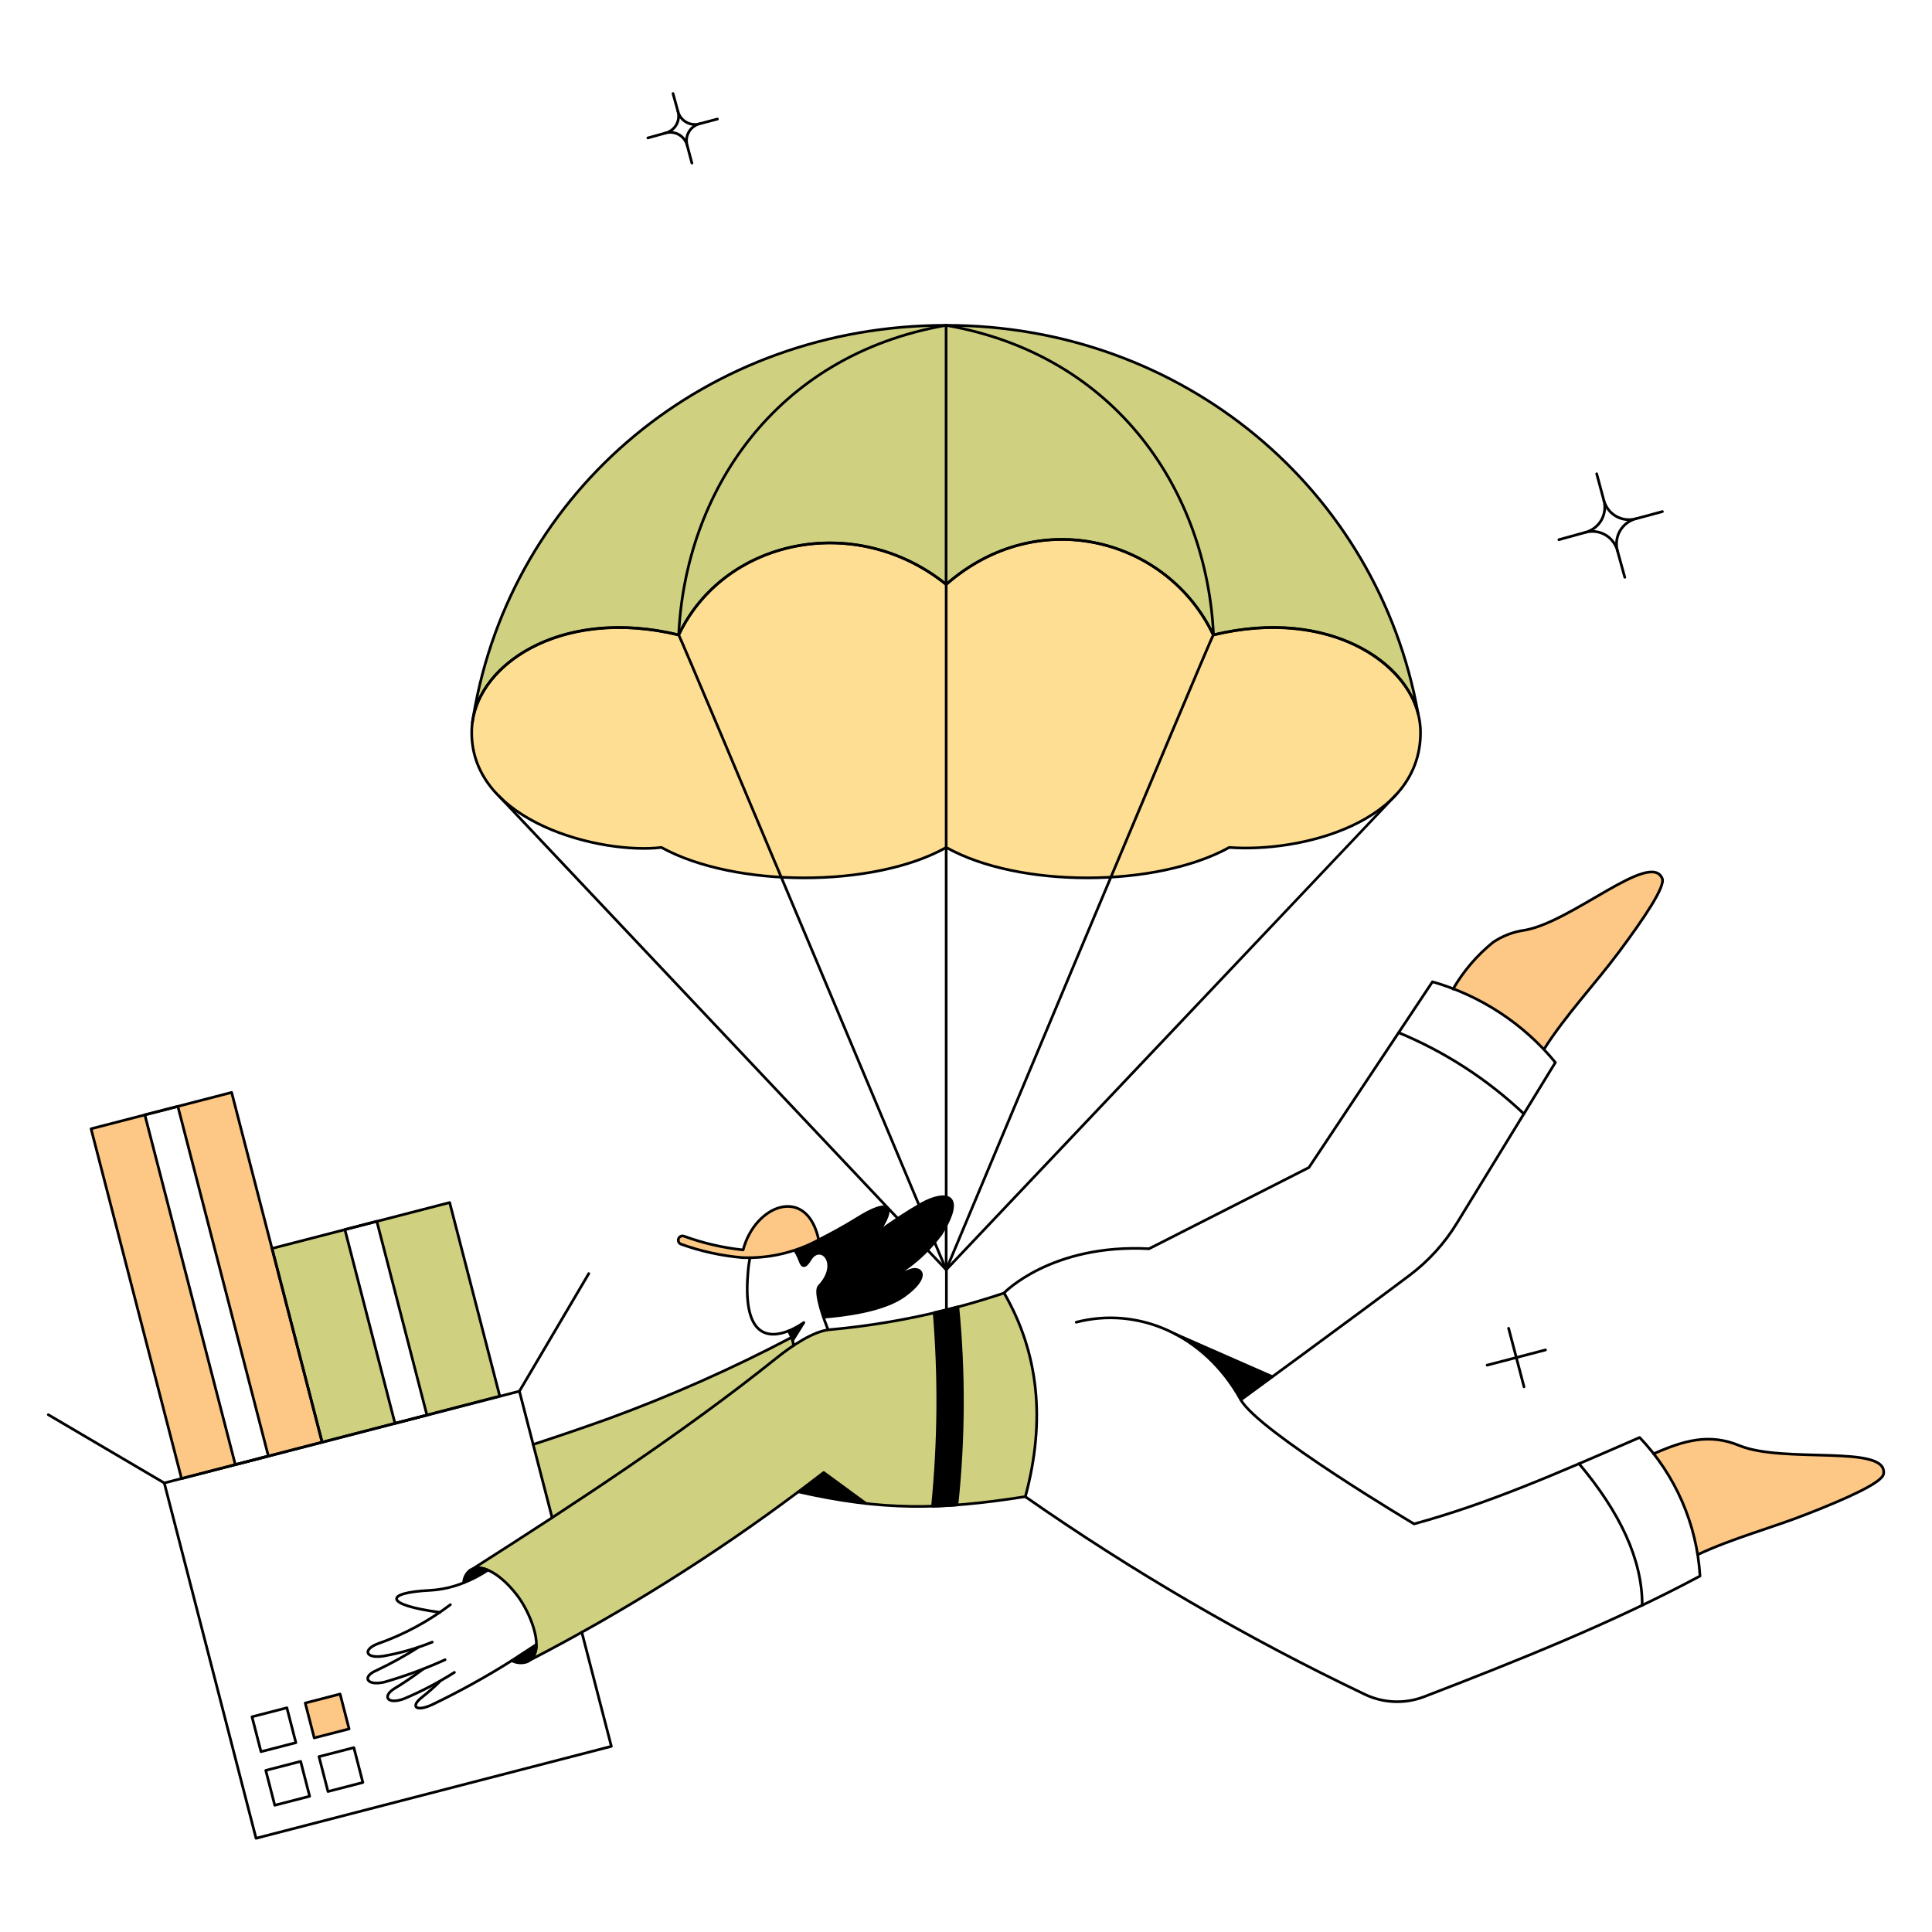 <svg width="540" height="540" viewBox="0 0 540 540" fill="none" xmlns="http://www.w3.org/2000/svg">
<path d="M207.709 349.356C202.05 348.754 196.485 347.46 191.139 345.508C190.852 345.422 190.543 345.449 190.275 345.584C190.007 345.719 189.8 345.948 189.697 346.229C189.594 346.513 189.602 346.823 189.719 347.098C189.837 347.374 190.055 347.593 190.329 347.714C195.898 349.731 201.708 351.005 207.609 351.508C215.011 351.778 222.349 350.041 228.845 346.483C225.559 331.195 211.044 336.582 207.709 349.356Z" fill="#FDC886"/>
<path d="M280.702 361.306C264.994 366.582 248.726 370.008 232.226 371.52C228.409 372.168 224.806 373.729 221.72 376.067C221.716 375.292 221.552 374.528 221.24 373.818C198.147 385.968 173.992 395.982 149.077 403.734L154.339 424.121C146.96 428.946 139.554 433.704 132.199 438.391C141.031 435.567 155.093 459.138 148.081 463.984C176.977 449.01 204.451 431.436 230.161 411.477L242.114 420.25C256.951 421.697 271.919 421.041 286.574 418.303C292.331 396.959 290.292 377.978 280.702 361.306Z" fill="#CFD181"/>
<path d="M396.362 199.454C385.098 136.739 330.482 90.928 264.44 90.928C197.869 90.928 142.95 136.712 132.305 200.208C135.532 184.75 157.801 169.759 189.701 177.463C202.367 150.733 238.974 142.854 264.464 163.345C290.471 140.597 326.462 150.746 339.127 177.463C372.262 169.46 393.208 185.985 396.362 199.454Z" fill="#CFD181"/>
<path fill-rule="evenodd" clip-rule="evenodd" d="M119.325 395.518L139.689 390.236L125.684 336.12L105.327 341.377L119.325 395.518ZM114.929 396.657L110.4 397.829L96.4 343.683L76.031 348.943L90.036 403.113L114.929 396.657Z" fill="#CFD181"/>
<path fill-rule="evenodd" clip-rule="evenodd" d="M50.741 413.267L90.034 403.113L64.743 305.343L45.131 310.414L49.715 309.242L75.004 406.96L65.769 409.371L40.485 311.615L25.453 315.5L50.741 413.267Z" fill="#FDC886"/>
<path d="M230.224 411.574L223.145 416.974C229.404 418.443 235.741 419.556 242.126 420.309L230.224 411.574Z" fill="black"/>
<path d="M220.273 371.976C220.753 372.789 221.148 373.648 221.453 374.541L224.583 369.617C223.245 370.572 221.799 371.363 220.273 371.976Z" fill="black"/>
<path d="M257.665 336.42C253.444 338.847 249.369 341.518 245.459 344.42C250.022 337.908 249.252 334.932 241.201 339.56C235.136 343.416 228.751 346.745 222.117 349.51C222.824 350.579 223.393 351.734 223.81 352.947C224.374 354.178 225.144 354.178 226.478 351.972C229.299 347.355 235.045 353.052 228.889 359.564C228.324 360.231 228.632 363.884 230.069 368.183C236.009 367.721 246.895 366.387 252.689 362.243C260.282 356.754 257.409 353.932 254.433 355.061C252.33 355.871 248.998 357.267 248.79 357.369C253.737 354.334 260.004 350.004 263.001 345.006C270.285 333.401 264.078 332.94 257.665 336.42Z" fill="black"/>
<path d="M464.597 245.533C461.262 237.684 439.411 257.739 426.124 259.996C422.965 260.441 419.947 261.598 417.301 263.382C412.805 267.024 409.014 271.458 406.117 276.464C415.756 280.066 424.453 285.798 431.562 293.236C437.667 283.646 445.769 275.079 452.438 266.152C459.62 256.5 465.517 247.739 464.597 245.533Z" fill="#FDC886"/>
<path d="M328.402 372.797C336.3 376.904 342.731 383.354 346.816 391.262C350.056 389.056 353.075 386.942 355.896 384.904L328.402 372.797Z" fill="black"/>
<path d="M486.138 404.036C483.222 402.735 480.044 402.119 476.853 402.241C471.742 402.632 466.757 404.025 462.184 406.345C468.607 414.542 472.857 424.229 474.544 434.506C484.534 429.837 495.215 427.067 505.219 423.117C516.351 418.757 526.047 414.396 526.457 411.985C527.788 403.626 498.601 409.163 486.138 404.036Z" fill="#FDC886"/>
<path d="M149.85 459.691C147.69 461.128 145.336 462.661 143.027 464.154C143.847 464.629 144.787 464.854 145.732 464.8C146.678 464.748 147.587 464.419 148.349 463.857C149.37 462.715 149.909 461.222 149.85 459.691Z" fill="black"/>
<path d="M136.35 438.866C134.225 440.281 131.954 441.469 129.578 442.403C130.043 438.456 132.864 437.43 136.35 438.866Z" fill="black"/>
<path d="M97.574 483.235L87.83 485.749L85.316 476.002L95.061 473.491L97.574 483.235Z" fill="#FDC886"/>
<path d="M267.72 365.256C266.579 365.572 268.246 365.137 261.11 366.795C262.594 384.845 262.439 402.991 260.648 421.014C262.906 420.962 265.163 420.808 267.471 420.655C269.426 402.243 269.509 383.683 267.72 365.256Z" fill="black"/>
<path d="M131.84 204.752C131.84 186.181 156.564 169.46 189.701 177.463C202.367 150.733 238.973 142.854 264.464 163.345C290.47 140.597 326.461 150.746 339.127 177.463C372.261 169.46 397.039 186.181 397.039 204.752C397.039 230.04 363.492 238.351 343.579 236.863C323.165 248.149 284.744 248.251 264.483 236.863C244.233 248.251 205.288 248.149 184.873 236.863C168.311 238.864 131.84 230.04 131.84 204.752Z" fill="#FDDE92"/>
<path d="M139.43 222.45L264.461 354.893C264.461 354.893 390.419 221.94 390.47 221.835" stroke="black" stroke-width="0.75" stroke-linecap="round" stroke-linejoin="round"/>
<path d="M264.523 355.05V365.818" stroke="black" stroke-width="0.75" stroke-linecap="round"/>
<path d="M264.461 163.345V354.893" stroke="black" stroke-width="0.75" stroke-linecap="round" stroke-linejoin="round"/>
<path d="M339.12 177.463C337.991 179.353 264.457 354.893 264.457 354.893C264.457 354.893 190.828 179.361 189.699 177.463" stroke="black" stroke-width="0.75" stroke-linecap="round" stroke-linejoin="round"/>
<path d="M149.023 403.728C156.972 401.112 161.538 399.573 170.156 396.495C187.666 390.072 204.731 382.495 221.238 373.815" stroke="black" stroke-width="0.75" stroke-linecap="round" stroke-linejoin="round"/>
<path d="M220.352 372.017C221.874 371.39 223.322 370.599 224.672 369.657L221.55 374.649" stroke="black" stroke-width="0.75" stroke-linecap="round" stroke-linejoin="round"/>
<path d="M221.824 376.059C221.606 374.625 221.105 373.248 220.35 372.009C215.271 374.018 207.549 374.255 209.039 356.014C209.121 354.548 209.31 353.093 209.604 351.653" stroke="black" stroke-width="0.75" stroke-linecap="round" stroke-linejoin="round"/>
<path d="M228.84 346.534C236.826 342.414 237.974 341.447 241.203 339.557C249.255 334.94 250.024 337.916 245.461 344.417C249.367 341.509 253.443 338.839 257.668 336.417C264.072 332.907 270.225 333.353 263.003 344.982C259.212 350.077 254.364 354.294 248.793 357.345C248.998 357.242 252.33 355.849 254.436 355.036C257.406 353.894 260.284 356.729 252.692 362.218C246.924 366.352 236.127 367.694 230.157 368.158" stroke="black" stroke-width="0.75" stroke-linecap="round" stroke-linejoin="round"/>
<path d="M207.704 349.356C202.045 348.754 196.48 347.46 191.134 345.508C190.847 345.414 190.533 345.433 190.258 345.559C189.984 345.689 189.769 345.919 189.657 346.199C189.546 346.483 189.547 346.796 189.659 347.077C189.771 347.358 189.987 347.587 190.262 347.714C195.831 349.731 201.641 351.005 207.542 351.508C214.955 351.788 222.308 350.071 228.829 346.534C225.554 331.195 211.039 336.633 207.704 349.356Z" stroke="black" stroke-width="0.75" stroke-linecap="round" stroke-linejoin="round"/>
<path d="M346.818 391.262C346.818 391.262 380.838 366.366 394.068 356.381C399.293 352.439 403.729 347.549 407.147 341.968L434.728 296.959C425.831 286.132 413.851 278.267 400.378 274.412L365.851 326.322L321.16 349.026C293.871 347.59 280.66 361.357 280.66 361.357" stroke="black" stroke-width="0.75" stroke-linecap="round" stroke-linejoin="round"/>
<path d="M406.133 276.44C409.027 271.442 412.813 267.018 417.3 263.382C419.943 261.596 422.962 260.438 426.124 259.997C439.405 257.718 461.28 237.676 464.596 245.533C465.525 247.736 459.628 256.516 452.446 266.152C445.777 275.095 437.653 283.667 431.545 293.274" stroke="black" stroke-width="0.75" stroke-linecap="round" stroke-linejoin="round"/>
<path d="M328.453 372.848L355.642 384.791" stroke="black" stroke-width="0.75" stroke-linecap="round" stroke-linejoin="round"/>
<path d="M286.598 418.346C316.668 439.325 348.406 457.801 381.495 473.593C384.035 474.803 386.792 475.489 389.605 475.61C392.416 475.735 395.221 475.292 397.859 474.309C423.779 464.319 450.642 453.638 475.16 440.508C474.28 426.011 468.302 412.293 458.285 401.779C434.946 411.934 416.068 420.244 395.243 425.939C395.243 425.939 351.678 400.043 346.818 391.262C336.599 372.794 317.831 365.137 300.808 369.565" stroke="black" stroke-width="0.75" stroke-linecap="round" stroke-linejoin="round"/>
<path d="M474.544 434.506C484.534 429.837 495.215 427.067 505.219 423.117C516.351 418.757 526.047 414.396 526.457 411.985C527.788 403.615 498.601 409.163 486.138 404.036C477.73 400.553 470.616 402.619 462.184 406.345" stroke="black" stroke-width="0.75" stroke-linecap="round" stroke-linejoin="round"/>
<path d="M441.355 409.115C452.744 422.655 459.054 435.891 459.003 448.713" stroke="black" stroke-width="0.75" stroke-linecap="round" stroke-linejoin="round"/>
<path d="M390.934 288.63C403.88 293.995 415.736 301.682 425.917 311.31" stroke="black" stroke-width="0.75" stroke-linecap="round" stroke-linejoin="round"/>
<path d="M125.887 448.508C119.73 453.192 112.876 456.878 105.575 459.435C101.317 461.076 102.084 463.668 107.216 462.872C111.872 462.051 116.428 460.744 120.811 458.973" stroke="black" stroke-width="0.75" stroke-linecap="round" stroke-linejoin="round"/>
<path d="M116.962 460.409C113.201 462.804 109.295 464.964 105.266 466.873C101.067 468.636 102.444 471.285 107.426 470.156C113.23 468.485 118.904 466.393 124.404 463.898" stroke="black" stroke-width="0.75" stroke-linecap="round" stroke-linejoin="round"/>
<path d="M118.348 466.463C115.065 468.925 111.828 471.02 110.499 471.798C106.587 474.082 108.285 476.596 113.013 474.768C117.874 472.713 122.557 470.259 127.015 467.435" stroke="black" stroke-width="0.75" stroke-linecap="round" stroke-linejoin="round"/>
<path d="M149.85 459.691C149.931 460.617 149.756 461.549 149.345 462.38C148.934 463.215 148.302 463.919 147.517 464.419C146.794 464.7 146.018 464.821 145.243 464.773C144.468 464.727 143.712 464.513 143.027 464.149C145.33 462.667 149.85 459.691 149.85 459.691Z" stroke="black" stroke-width="0.75" stroke-linecap="round" stroke-linejoin="round"/>
<path d="M122.966 469.951C121.427 471.477 119.805 472.913 118.106 474.258C114.572 476.933 116.148 478.553 120.671 476.515C128.359 472.832 135.826 468.704 143.035 464.154" stroke="black" stroke-width="0.75" stroke-linecap="round" stroke-linejoin="round"/>
<path d="M136.35 438.866C135.605 438.464 134.775 438.248 133.929 438.234C133.082 438.221 132.246 438.413 131.49 438.793C130.922 439.214 130.456 439.757 130.125 440.381C129.795 441.007 129.608 441.696 129.578 442.403C131.954 441.469 134.225 440.281 136.35 438.866Z" stroke="black" stroke-width="0.75" stroke-linecap="round" stroke-linejoin="round"/>
<path d="M122.964 450.66C107.264 448.562 107.321 445.127 120.194 444.506C123.416 444.32 126.586 443.61 129.579 442.403" stroke="black" stroke-width="0.75" stroke-linecap="round" stroke-linejoin="round"/>
<path d="M162.615 456.203L170.874 488.109L71.565 513.807L45.918 414.499L145.175 388.851L154.307 424.143" stroke="black" stroke-width="0.75" stroke-linecap="round" stroke-linejoin="round"/>
<path d="M45.919 414.499L13.5 395.418" stroke="black" stroke-width="0.75" stroke-linecap="round" stroke-linejoin="round"/>
<path d="M145.176 388.851L164.564 355.971" stroke="black" stroke-width="0.75" stroke-linecap="round" stroke-linejoin="round"/>
<path d="M90.034 403.113L50.741 413.267L25.453 315.5L64.743 305.343L90.034 403.113Z" stroke="black" stroke-width="0.75" stroke-linecap="round" stroke-linejoin="round"/>
<path d="M75.003 406.96L65.769 409.371L40.48 311.602L49.715 309.242L75.003 406.96Z" stroke="black" stroke-width="0.75" stroke-linecap="round" stroke-linejoin="round"/>
<path d="M139.689 390.236L90.036 403.113L76.031 348.943L125.684 336.12L139.689 390.236Z" stroke="black" stroke-width="0.75" stroke-linecap="round" stroke-linejoin="round"/>
<path d="M119.326 395.52L110.399 397.829L96.394 343.661L105.321 341.353L119.326 395.52Z" stroke="black" stroke-width="0.75" stroke-linecap="round" stroke-linejoin="round"/>
<path d="M86.546 502.062L76.799 504.576L74.285 494.829L84.032 492.315L86.546 502.062Z" stroke="black" stroke-width="0.75" stroke-linecap="round" stroke-linejoin="round"/>
<path d="M101.418 498.215L91.674 500.729L89.16 490.982L98.904 488.468L101.418 498.215Z" stroke="black" stroke-width="0.75" stroke-linecap="round" stroke-linejoin="round"/>
<path d="M82.698 487.083L72.951 489.596L70.438 479.849L80.184 477.336L82.698 487.083Z" stroke="black" stroke-width="0.75" stroke-linecap="round" stroke-linejoin="round"/>
<path d="M97.574 483.235L87.83 485.749L85.316 476.002L95.061 473.491L97.574 483.235Z" stroke="black" stroke-width="0.75" stroke-linecap="round" stroke-linejoin="round"/>
<path d="M242.05 420.242L230.224 411.575L223.145 416.961" stroke="black" stroke-width="0.75" stroke-linecap="round" stroke-linejoin="round"/>
<path d="M280.647 361.408C264.939 366.682 248.671 370.108 232.171 371.617C227.554 371.874 221.101 376.285 216.781 379.774C191.015 400.418 161.161 419.99 132.152 438.488C136.756 436.946 142.777 443.151 145.458 447.19C148.663 452.015 152.173 461.195 148.082 464.03C174.358 450.438 199.464 434.695 223.142 416.961C246.387 422.245 262.641 422.091 286.592 418.311C292.346 396.949 290.275 378.054 280.647 361.408Z" stroke="black" stroke-width="0.75" stroke-linecap="round" stroke-linejoin="round"/>
<path d="M261.102 366.898C262.586 384.912 262.432 403.026 260.641 421.014C262.898 420.962 265.155 420.808 267.464 420.655C269.421 402.243 269.507 383.683 267.72 365.256C265.514 365.872 263.308 366.39 261.102 366.898Z" stroke="black" stroke-width="0.75" stroke-linecap="round" stroke-linejoin="round"/>
<path d="M132.305 200.208C142.95 136.712 197.869 90.928 264.44 90.928C330.482 90.928 385.097 136.739 396.362 199.454C393.208 185.985 372.262 169.46 339.127 177.463C326.462 150.746 290.471 140.597 264.464 163.345C238.973 142.854 202.367 150.733 189.701 177.463C157.801 169.759 135.532 184.75 132.305 200.208ZM132.305 200.208C132.18 200.807 132.083 201.406 132.016 202.006C132.108 201.405 132.204 200.805 132.305 200.208Z" stroke="black" stroke-width="0.75" stroke-linecap="round" stroke-linejoin="round"/>
<path d="M339.177 177.463C337.33 137.913 312.552 99.338 264.438 90.928C216.324 99.338 191.538 137.908 189.699 177.463" stroke="black" stroke-width="0.75" stroke-linecap="round" stroke-linejoin="round"/>
<path d="M264.438 90.928V163.355" stroke="black" stroke-width="0.75" stroke-linecap="round" stroke-linejoin="round"/>
<path d="M131.84 204.752C131.84 186.181 156.564 169.46 189.701 177.463C202.367 150.733 238.973 142.854 264.464 163.345C290.47 140.597 326.461 150.746 339.127 177.463C372.261 169.46 397.039 186.181 397.039 204.752C397.039 230.04 363.492 238.351 343.579 236.863C323.165 248.149 284.744 248.251 264.483 236.863C244.233 248.251 205.288 248.149 184.873 236.863C168.311 238.864 131.84 230.04 131.84 204.752Z" stroke="black" stroke-width="0.75" stroke-linecap="round" stroke-linejoin="round"/>
<path d="M464.646 142.992L457.207 144.993" stroke="black" stroke-width="0.75" stroke-linecap="round" stroke-linejoin="round"/>
<path d="M448.282 139.863L446.281 132.424" stroke="black" stroke-width="0.75" stroke-linecap="round" stroke-linejoin="round"/>
<path d="M454.13 161.355L452.078 153.919" stroke="black" stroke-width="0.75" stroke-linecap="round" stroke-linejoin="round"/>
<path d="M443.151 148.789L435.715 150.841" stroke="black" stroke-width="0.75" stroke-linecap="round" stroke-linejoin="round"/>
<path d="M448.282 139.86C448.528 140.785 448.955 141.652 449.538 142.412C450.118 143.171 450.847 143.808 451.676 144.285C452.508 144.762 453.423 145.069 454.371 145.191C455.321 145.312 456.285 145.244 457.209 144.99C456.282 145.236 455.416 145.662 454.657 146.245C453.898 146.827 453.261 147.554 452.783 148.384C452.308 149.214 452 150.13 451.879 151.08C451.757 152.029 451.825 152.993 452.079 153.916C451.833 152.991 451.406 152.124 450.823 151.364C450.243 150.605 449.514 149.969 448.685 149.491C447.853 149.015 446.938 148.707 445.99 148.586C445.04 148.465 444.076 148.533 443.152 148.786C444.078 148.54 444.945 148.114 445.704 147.531C446.463 146.949 447.1 146.222 447.578 145.392C448.053 144.562 448.361 143.646 448.482 142.696C448.604 141.747 448.536 140.783 448.282 139.86Z" stroke="black" stroke-width="0.75" stroke-linecap="round" stroke-linejoin="round"/>
<path d="M200.523 33.272L195.496 34.606" stroke="black" stroke-width="0.75" stroke-linecap="round" stroke-linejoin="round"/>
<path d="M189.494 31.169L188.109 26.141" stroke="black" stroke-width="0.75" stroke-linecap="round" stroke-linejoin="round"/>
<path d="M193.392 45.581L192.059 40.605" stroke="black" stroke-width="0.75" stroke-linecap="round" stroke-linejoin="round"/>
<path d="M186.055 37.168L181.082 38.553" stroke="black" stroke-width="0.75" stroke-linecap="round" stroke-linejoin="round"/>
<path d="M189.496 31.169C189.663 31.79 189.951 32.371 190.343 32.88C190.736 33.389 191.225 33.815 191.783 34.135C192.34 34.454 192.955 34.66 193.593 34.741C194.231 34.822 194.878 34.776 195.498 34.606C194.876 34.771 194.293 35.057 193.783 35.449C193.273 35.841 192.846 36.33 192.526 36.888C192.206 37.446 192.001 38.062 191.921 38.7C191.841 39.338 191.888 39.986 192.061 40.605C191.894 39.985 191.606 39.403 191.214 38.894C190.822 38.385 190.332 37.958 189.775 37.639C189.217 37.319 188.601 37.113 187.963 37.032C187.326 36.952 186.679 36.998 186.059 37.168C186.68 37.004 187.263 36.717 187.773 36.325C188.283 35.934 188.711 35.444 189.03 34.886C189.35 34.328 189.556 33.712 189.636 33.074C189.715 32.436 189.668 31.788 189.496 31.169Z" stroke="black" stroke-width="0.75" stroke-linecap="round" stroke-linejoin="round"/>
<path d="M421.66 371.258L425.969 387.62" stroke="black" stroke-width="0.75" stroke-linecap="round" stroke-linejoin="round"/>
<path d="M431.97 377.311L415.656 381.567" stroke="black" stroke-width="0.75" stroke-linecap="round" stroke-linejoin="round"/>
<path d="M222.168 349.507C222.759 350.436 223.248 351.427 223.629 352.461C224.206 354.046 224.941 354.499 226.477 351.969C229.288 347.347 235.044 353.049 228.888 359.562C227.503 361.198 230.508 369.428 231.453 371.617" stroke="black" stroke-width="0.75" stroke-linecap="round" stroke-linejoin="round"/>
</svg>

